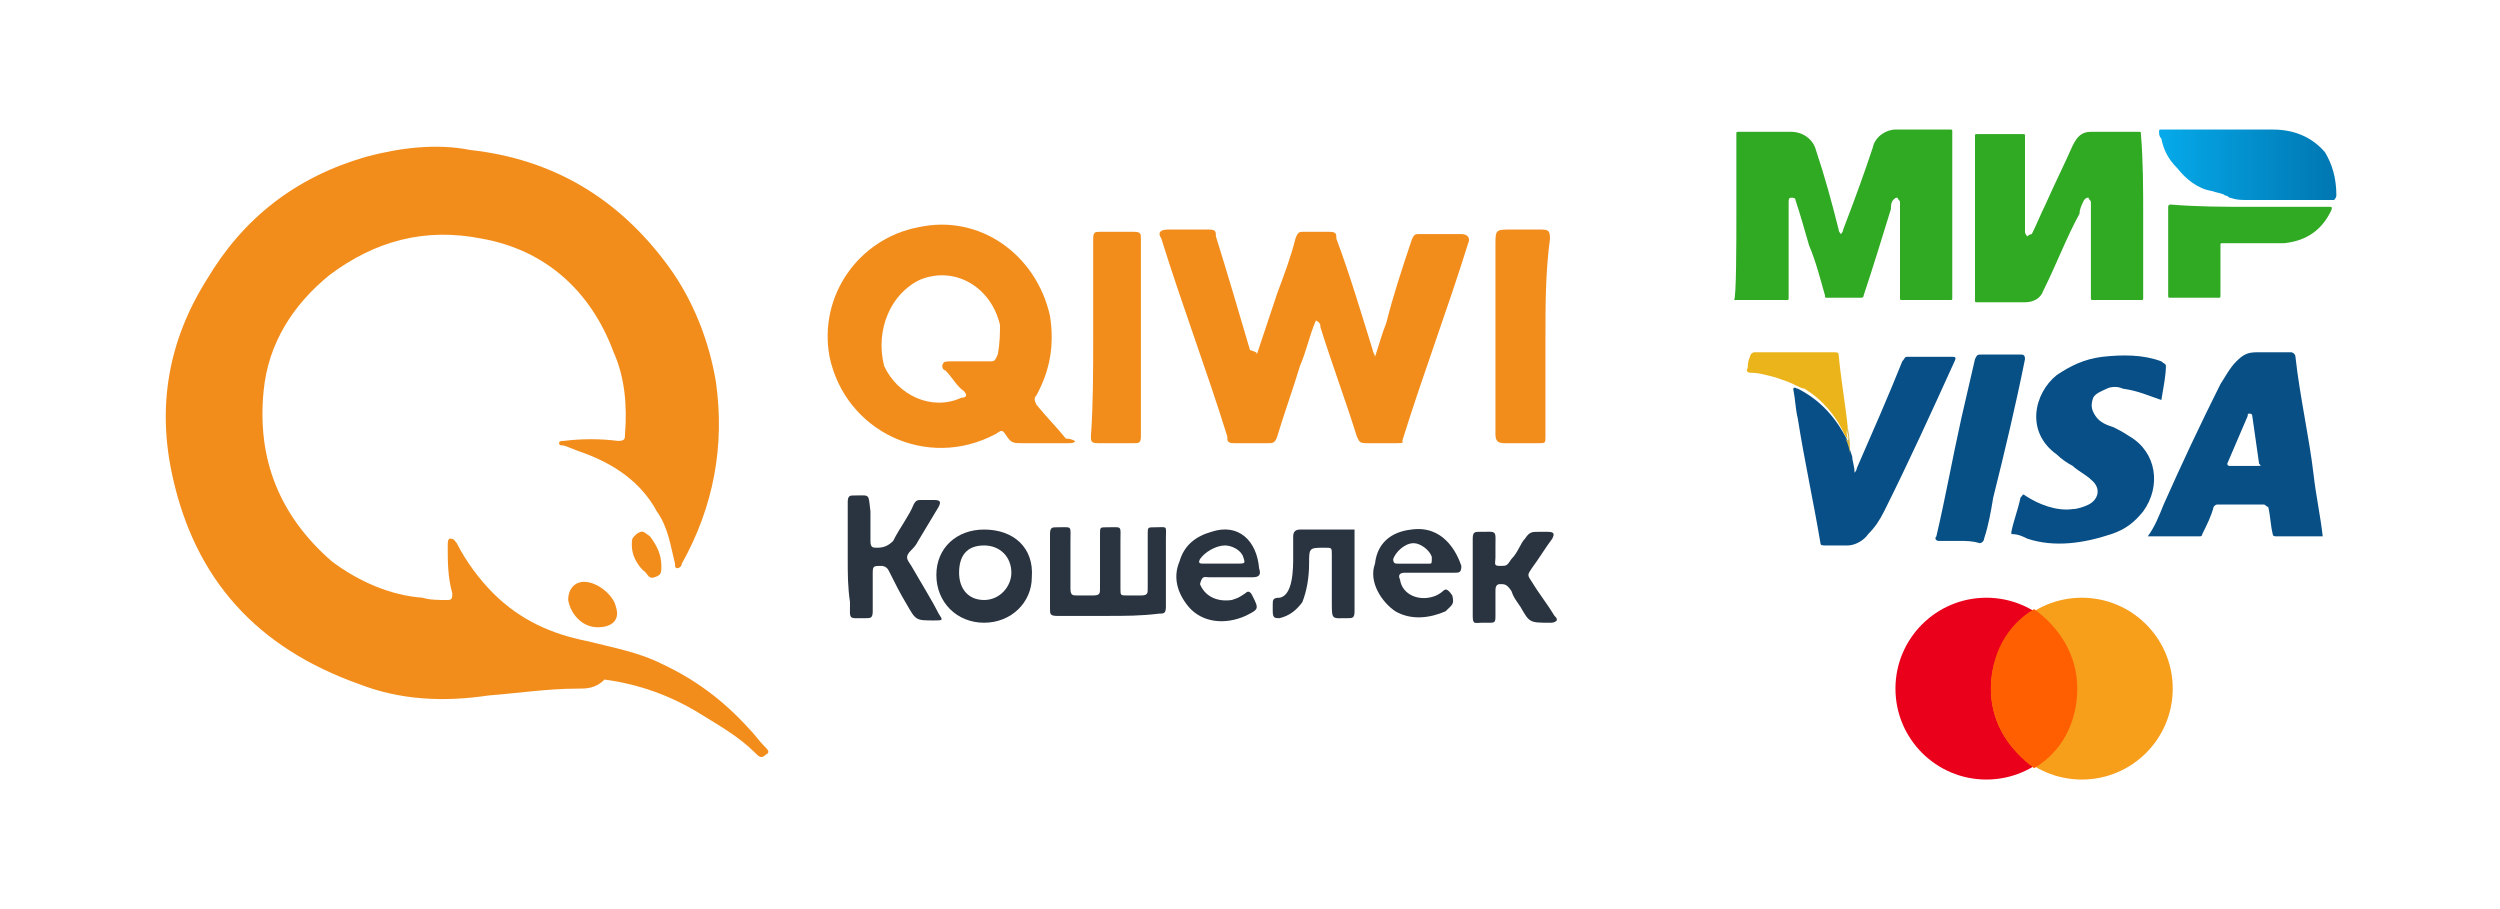 <?xml version="1.0" encoding="utf-8"?>
<!-- Generator: Adobe Illustrator 23.0.1, SVG Export Plug-In . SVG Version: 6.00 Build 0)  -->
<svg version="1.1" id="Слой_1" xmlns="http://www.w3.org/2000/svg" xmlns:xlink="http://www.w3.org/1999/xlink" x="0px" y="0px"
	 width="110px" height="40px" viewBox="0 0 110 40" style="enable-background:new 0 0 110 40;" xml:space="preserve">
<style type="text/css">
	.st0{fill:#FFFFFF;}
	.st1{fill:#F28D1C;}
	.st2{fill:#2A3440;}
	.st3{fill:#EB001B;}
	.st4{fill:#F79E1B;}
	.st5{fill:#FF5F00;}
	.st6{fill:#30A923;}
	.st7{fill:url(#SVGID_1_);}
	.st8{fill:#074F86;}
	.st9{fill:#075086;}
	.st10{fill:#EAB41A;}
	.st11{fill:#D5B345;}
	.st12{fill:#084F86;}
</style>
<g>
	<rect class="st0" width="110" height="40"/>
</g>
<g>
	<g>
		<path class="st1" d="M25.4,30.3c-1.3,0-2.6,0.2-3.9,0.3c-2,0.3-3.9,0.2-5.7-0.5c-4.5-1.6-7.2-4.6-8.2-9.1c-0.7-3.1-0.2-6,1.5-8.7
			c1.6-2.7,3.9-4.5,7-5.4c1.5-0.4,3.1-0.6,4.6-0.3c3.6,0.4,6.5,2.1,8.7,5.1c1.1,1.5,1.8,3.3,2.1,5.1c0.4,2.8-0.1,5.5-1.5,8
			c0,0.1-0.1,0.2-0.2,0.2s-0.1-0.1-0.1-0.2c-0.2-0.8-0.3-1.6-0.8-2.3c-0.7-1.3-1.9-2.1-3.3-2.6c-0.3-0.1-0.5-0.2-0.8-0.3
			c-0.1,0-0.2,0-0.2-0.1s0.1-0.1,0.2-0.1c0.8-0.1,1.6-0.1,2.4,0c0.3,0,0.3-0.1,0.3-0.3c0.1-1.2,0-2.5-0.5-3.6c-1-2.7-3-4.5-5.8-5
			c-2.5-0.5-4.7,0.1-6.7,1.6c-1.6,1.3-2.7,3-2.9,5.1c-0.3,3,0.7,5.5,3,7.5c1.2,0.9,2.6,1.5,4,1.6c0.3,0.1,0.7,0.1,1.1,0.1
			c0.2,0,0.2-0.1,0.2-0.3c-0.2-0.7-0.2-1.4-0.2-2.1c0-0.1,0-0.3,0.1-0.3c0.2,0,0.2,0.1,0.3,0.2c0.4,0.8,1,1.6,1.6,2.2
			c1.2,1.2,2.6,1.8,4.1,2.1c1.2,0.3,2.3,0.5,3.3,1c1.5,0.7,2.7,1.6,3.8,2.8c0.3,0.3,0.5,0.6,0.7,0.8s0.3,0.3,0.1,0.4
			c-0.2,0.2-0.3,0.1-0.5-0.1c-0.7-0.7-1.6-1.2-2.4-1.7c-1.3-0.8-2.7-1.3-4.2-1.5C26.2,30.3,25.8,30.3,25.4,30.3z"/>
		<path class="st1" d="M55.3,15.6c0.3-0.9,0.6-1.8,0.9-2.7c0.3-0.8,0.6-1.6,0.8-2.4c0.1-0.3,0.2-0.3,0.3-0.3c0.4,0,0.8,0,1.2,0
			c0.3,0,0.3,0.1,0.3,0.3c0.6,1.6,1.1,3.3,1.6,4.9c0,0.1,0.1,0.2,0.1,0.3c0.2-0.6,0.3-1,0.5-1.5c0.3-1.2,0.7-2.4,1.1-3.6
			c0.1-0.3,0.2-0.3,0.3-0.3c0.7,0,1.2,0,1.9,0c0.3,0,0.4,0.2,0.3,0.4c-0.9,2.9-2,5.8-2.9,8.7c0.1,0.1-0.1,0.1-0.3,0.1
			c-0.4,0-0.9,0-1.3,0c-0.3,0-0.3-0.1-0.4-0.3c-0.5-1.6-1.1-3.2-1.6-4.8c0-0.1,0-0.2-0.2-0.3c-0.3,0.7-0.4,1.3-0.7,2
			c-0.3,1-0.7,2.1-1,3.1c-0.1,0.3-0.2,0.3-0.4,0.3c-0.5,0-0.9,0-1.5,0c-0.3,0-0.3-0.1-0.3-0.3c-0.9-2.9-2-5.8-2.9-8.7
			c-0.2-0.3,0-0.4,0.3-0.4c0.6,0,1.2,0,1.8,0c0.3,0,0.3,0.1,0.3,0.3c0.5,1.6,1,3.3,1.5,5C55.3,15.5,55.3,15.5,55.3,15.6z"/>
		<path class="st1" d="M48.1,14.9c0-1.5,0-2.9,0-4.4c0-0.3,0.1-0.3,0.3-0.3c0.5,0,1,0,1.5,0c0.3,0,0.3,0.1,0.3,0.3
			c0,2.9,0,5.8,0,8.7c0,0.3-0.1,0.3-0.3,0.3c-0.5,0-1.1,0-1.6,0c-0.3,0-0.3-0.1-0.3-0.3C48.1,17.8,48.1,16.3,48.1,14.9z"/>
		<path class="st1" d="M68,14.9c0,1.5,0,2.9,0,4.3c0,0.3,0,0.3-0.3,0.3c-0.5,0-1,0-1.5,0c-0.3,0-0.4-0.1-0.4-0.4c0-2.7,0-5.6,0-8.3
			c0-0.7,0-0.7,0.7-0.7c0.3,0,0.8,0,1.2,0s0.5,0,0.5,0.4C68,12,68,13.4,68,14.9z"/>
		<path class="st2" d="M48.7,27.1c-0.7,0-1.5,0-2.2,0c-0.3,0-0.3-0.1-0.3-0.3c0-1.1,0-2.1,0-3.3c0-0.3,0.1-0.3,0.3-0.3
			c0.7,0,0.6-0.1,0.6,0.6s0,1.5,0,2.1c0,0.3,0.1,0.3,0.3,0.3s0.4,0,0.7,0s0.3-0.1,0.3-0.3c0-0.8,0-1.6,0-2.4c0-0.3,0-0.3,0.3-0.3
			c0.7,0,0.6-0.1,0.6,0.6s0,1.4,0,2.1c0,0.3,0,0.3,0.3,0.3s0.4,0,0.6,0c0.3,0,0.3-0.1,0.3-0.3c0-0.8,0-1.6,0-2.4
			c0-0.3,0-0.3,0.3-0.3c0.6,0,0.5-0.1,0.5,0.5c0,1,0,2,0,3c0,0.3-0.1,0.3-0.3,0.3C50.2,27.1,49.5,27.1,48.7,27.1z"/>
		<path class="st2" d="M37.3,24.5c0-0.8,0-1.6,0-2.4c0-0.3,0.1-0.3,0.3-0.3c0.7,0,0.6-0.1,0.7,0.7c0,0.4,0,0.9,0,1.3
			c0,0.3,0.1,0.3,0.3,0.3c0.3,0,0.5-0.1,0.7-0.3c0.3-0.6,0.7-1.1,0.9-1.6c0.1-0.2,0.2-0.2,0.3-0.2c0.3,0,0.3,0,0.6,0
			s0.3,0.1,0.2,0.3c-0.3,0.5-0.6,1-0.9,1.5c-0.1,0.2-0.2,0.3-0.3,0.4c-0.3,0.3-0.2,0.4,0,0.7c0.4,0.7,0.9,1.5,1.2,2.1
			c0.2,0.3,0.2,0.3-0.2,0.3c-0.8,0-0.8,0-1.2-0.7c-0.3-0.5-0.5-0.9-0.8-1.5c-0.1-0.2-0.3-0.2-0.3-0.2c-0.4,0-0.4,0-0.4,0.4
			c0,0.5,0,1.1,0,1.6c0,0.3-0.1,0.3-0.3,0.3c-0.8,0-0.7,0.1-0.7-0.7C37.3,25.8,37.3,25.3,37.3,24.5z"/>
		<path class="st2" d="M59.6,25.3c0,0.5,0,1.1,0,1.6c0,0.3-0.1,0.3-0.3,0.3c-0.7,0-0.7,0.1-0.7-0.7c0-0.8,0-1.4,0-2.1
			c0-0.3,0-0.3-0.3-0.3c-0.7,0-0.7,0-0.7,0.7c0,0.6-0.1,1.2-0.3,1.7c-0.3,0.4-0.6,0.6-1,0.7c-0.2,0-0.3,0-0.3-0.3c0-0.1,0-0.3,0-0.3
			c0-0.2,0-0.3,0.3-0.3c0.6-0.1,0.6-1.3,0.6-1.8c0-0.3,0-0.7,0-0.9c0-0.2,0.1-0.3,0.3-0.3c0.8,0,1.6,0,2.4,0
			C59.6,23.3,59.6,24.6,59.6,25.3z"/>
		<path class="st2" d="M64.8,25.3c0-0.6,0-1.1,0-1.6c0-0.3,0.1-0.3,0.3-0.3c0.8,0,0.7-0.1,0.7,0.7c0,0.2,0,0.3,0,0.4
			c0,0.3-0.1,0.4,0.2,0.4c0.3,0,0.3,0,0.5-0.3c0.3-0.3,0.4-0.7,0.6-0.9c0.2-0.3,0.3-0.3,0.6-0.3c0.2,0,0.3,0,0.4,0
			c0.3,0,0.3,0.1,0.2,0.3c-0.3,0.4-0.6,0.9-0.9,1.3c-0.2,0.3-0.2,0.3,0,0.6c0.3,0.5,0.7,1,1,1.5c0.1,0.1,0.1,0.1,0.1,0.2
			c-0.1,0.1-0.2,0.1-0.3,0.1c-0.9,0-0.9,0-1.3-0.7c-0.2-0.3-0.3-0.4-0.4-0.7c-0.2-0.3-0.3-0.3-0.5-0.3s-0.2,0.2-0.2,0.3
			c0,0.3,0,0.7,0,1.1c0,0.2,0,0.3-0.2,0.3s-0.3,0-0.4,0c-0.3,0-0.4,0.1-0.4-0.3C64.8,27,64.8,25.8,64.8,25.3z"/>
		<path class="st1" d="M26.3,27.6c-0.7,0-1.2-0.6-1.3-1.2c0-0.5,0.3-0.8,0.7-0.8c0.6,0,1.3,0.6,1.4,1.1
			C27.3,27.3,26.9,27.6,26.3,27.6z"/>
		<path class="st1" d="M29.1,24.9c0,0.3,0,0.4-0.3,0.5s-0.3-0.2-0.5-0.3c-0.3-0.3-0.5-0.7-0.5-1.1c0-0.3,0-0.3,0.2-0.5
			c0.3-0.2,0.3-0.1,0.6,0.1C28.9,24,29.1,24.4,29.1,24.9z"/>
		<path class="st1" d="M46.9,19.3c-0.4-0.5-0.9-1-1.3-1.5c-0.1-0.2-0.1-0.3,0-0.4c0.6-1.1,0.8-2.2,0.6-3.5c-0.6-2.7-3.1-4.5-5.8-3.9
			c-2.6,0.5-4.4,3-3.9,5.7c0.7,3.3,4.3,5,7.3,3.4c0.3-0.2,0.3-0.2,0.5,0.1c0.2,0.3,0.3,0.3,0.7,0.3s0.6,0,0.9,0c0.3,0,0.7,0,1.1,0
			c0.1,0,0.3,0,0.3-0.1C47.1,19.3,47,19.3,46.9,19.3z M43.9,15.6c-0.1,0.2-0.1,0.3-0.3,0.3c-0.3,0-0.6,0-0.9,0s-0.6,0-0.9,0
			c-0.1,0-0.3,0-0.3,0.1c-0.1,0.1,0,0.3,0.1,0.3c0.3,0.3,0.5,0.7,0.8,0.9c0.2,0.2,0.1,0.3-0.1,0.3c-1.3,0.6-2.8-0.1-3.4-1.4
			c-0.4-1.6,0.3-3.2,1.6-3.8c1.5-0.6,3.1,0.3,3.5,2C44,14.6,44,15.1,43.9,15.6z"/>
		<path class="st2" d="M43.3,23.3c-1.2,0-2.1,0.8-2.1,2s0.9,2.1,2.1,2.1s2.1-0.9,2.1-2C45.5,24.1,44.6,23.3,43.3,23.3z M43.3,26.4
			c-0.7,0-1.1-0.5-1.1-1.2s0.3-1.2,1.1-1.2c0.7,0,1.2,0.5,1.2,1.2C44.5,25.8,44,26.4,43.3,26.4z"/>
		<path class="st2" d="M53.2,25.4c0.3,0,0.7,0,1,0s0.7,0,0.9,0c0.3,0,0.4-0.1,0.3-0.4c-0.1-1.2-0.9-2-2.1-1.6
			c-0.7,0.2-1.2,0.6-1.4,1.3c-0.3,0.7-0.1,1.4,0.4,2c0.6,0.7,1.6,0.8,2.5,0.4c0.6-0.3,0.6-0.3,0.3-0.9C55,26,54.9,26,54.8,26.1
			c-0.3,0.2-0.3,0.2-0.6,0.3c-0.7,0.1-1.2-0.2-1.4-0.7C52.9,25.3,53,25.4,53.2,25.4z M53.9,24c0.3,0,0.7,0.2,0.8,0.5
			s0.1,0.3-0.3,0.3c-0.3,0-0.4,0-0.7,0l0,0c-0.3,0-0.4,0-0.7,0c-0.2,0-0.3,0-0.2-0.2C53,24.3,53.5,24,53.9,24z"/>
		<path class="st2" d="M62.1,23.3c-0.9,0.1-1.5,0.6-1.6,1.5c-0.3,0.8,0.3,1.7,0.9,2.1c0.7,0.4,1.5,0.3,2.2,0
			c0.3-0.3,0.4-0.3,0.3-0.7c-0.2-0.3-0.3-0.3-0.4-0.2c-0.1,0.1-0.3,0.2-0.3,0.2c-0.7,0.3-1.5,0-1.6-0.7c-0.1-0.2,0-0.3,0.2-0.3
			c0.3,0,0.7,0,1.1,0l0,0c0.3,0,0.7,0,1.1,0c0.2,0,0.3,0,0.3-0.3C64.1,24.3,63.5,23.1,62.1,23.3z M62.9,24.8c-0.3,0-0.4,0-0.7,0l0,0
			c-0.3,0-0.4,0-0.7,0c-0.1,0-0.2,0-0.2-0.2c0.1-0.3,0.5-0.7,0.9-0.7c0.3,0,0.7,0.3,0.8,0.6C63,24.8,63,24.8,62.9,24.8z"/>
	</g>
</g>
<g>
	<g>
		<circle class="st3" cx="87.4" cy="30.3" r="4"/>
		<circle class="st4" cx="91.6" cy="30.3" r="4"/>
		<path class="st5" d="M87.6,30.3c0,1.5,0.8,2.7,1.9,3.5c1.2-0.7,1.9-2,1.9-3.5s-0.8-2.7-1.9-3.5C88.3,27.5,87.6,28.8,87.6,30.3z"/>
	</g>
</g>
<g>
	<path class="st6" d="M76.4,9.5c0-1.2,0-2.4,0-3.6c0-0.1,0-0.1,0.1-0.1c0.8,0,1.5,0,2.3,0c0.6,0,1,0.4,1.1,0.8
		c0.4,1.2,0.7,2.3,1,3.5c0,0.1,0.1,0.2,0.1,0.2s0.1-0.1,0.1-0.2c0.5-1.3,0.9-2.4,1.3-3.6c0.1-0.5,0.6-0.8,1-0.8c0.8,0,1.6,0,2.4,0
		c0.1,0,0.1,0,0.1,0.1c0,2.4,0,4.8,0,7.3c0,0.1,0,0.1-0.1,0.1c-0.7,0-1.4,0-2.1,0c-0.1,0-0.1,0-0.1-0.1c0-1.4,0-2.7,0-4.1
		c0-0.1,0-0.1,0-0.1c0-0.1-0.1-0.1-0.1-0.2c-0.1,0-0.1,0-0.2,0.1s-0.1,0.3-0.1,0.4c-0.4,1.3-0.8,2.6-1.2,3.8c0,0.1-0.1,0.1-0.1,0.1
		c-0.5,0-1,0-1.5,0c-0.1,0-0.1,0-0.1-0.1c-0.2-0.7-0.4-1.5-0.7-2.2c-0.2-0.7-0.4-1.4-0.6-2c0-0.1-0.1-0.1-0.2-0.1s-0.1,0.1-0.1,0.2
		c0,0.5,0,0.9,0,1.4c0,0.9,0,1.8,0,2.8c0,0.1,0,0.1-0.1,0.1c-0.7,0-2.3,0-2.3,0C76.4,13.1,76.4,10.6,76.4,9.5z"/>
	<path class="st6" d="M94.3,9.5c0,1.2,0,2.4,0,3.6c0,0.1,0,0.1-0.1,0.1c-0.7,0-1.4,0-2.1,0c-0.1,0-0.1,0-0.1-0.1c0-1.4,0-2.8,0-4.2
		V8.9c0-0.1-0.1-0.1-0.1-0.2c-0.1,0-0.1,0-0.2,0.1c-0.1,0.2-0.2,0.4-0.2,0.6c-0.6,1.1-1,2.2-1.6,3.4c-0.1,0.3-0.4,0.5-0.8,0.5
		c-0.7,0-1.4,0-2.1,0c-0.1,0-0.1,0-0.1-0.1c0-2.4,0-4.8,0-7.2c0-0.1,0-0.1,0.1-0.1c0.7,0,1.4,0,2,0c0.1,0,0.1,0,0.1,0.1
		c0,1.4,0,2.8,0,4.1v0.1c0,0.1,0.1,0.2,0.1,0.2s0.1-0.1,0.2-0.1c0.2-0.4,0.4-0.9,0.6-1.3c0.4-0.9,0.8-1.7,1.2-2.6
		C91.4,6,91.6,5.8,92,5.8c0.7,0,1.4,0,2.1,0c0.1,0,0.1,0,0.1,0.1C94.3,7.1,94.3,8.3,94.3,9.5z"/>
	<path class="st6" d="M99,9.1c1.2,0,2.3,0,3.5,0c0.1,0,0.1,0,0.1,0.1c-0.4,0.9-1.1,1.4-2.1,1.5c-0.2,0-0.5,0-0.7,0c-0.7,0-1.3,0-2,0
		c-0.1,0-0.1,0-0.1,0.1c0,0.7,0,1.5,0,2.2c0,0.1,0,0.1-0.1,0.1c-0.7,0-1.4,0-2.1,0c-0.1,0-0.1,0-0.1-0.1c0-1.3,0-2.6,0-3.9
		C95.4,9,95.5,9,95.5,9C96.7,9.1,97.9,9.1,99,9.1z"/>
	
		<linearGradient id="SVGID_1_" gradientUnits="userSpaceOnUse" x1="95.085" y1="-5.3" x2="102.712" y2="-5.3" gradientTransform="matrix(1 0 0 -1 0 2)">
		<stop  offset="0" style="stop-color:#06AAEA"/>
		<stop  offset="0.241" style="stop-color:#049DDC"/>
		<stop  offset="1" style="stop-color:#0077B2"/>
	</linearGradient>
	<path class="st7" d="M102.3,6.7c-0.6-0.7-1.4-1-2.3-1c-0.1,0-0.1,0-0.1,0c-0.5,0-1,0-1.5,0c-0.2,0-0.4,0-0.6,0h-0.1
		c-0.7,0-1.3,0-2,0c-0.2,0-0.4,0-0.6,0c-0.1,0-0.1,0-0.1,0.1s0,0.2,0.1,0.3c0.1,0.5,0.3,0.9,0.7,1.3c0.4,0.5,0.9,0.9,1.5,1l0,0l0,0
		c0.3,0.1,0.5,0.1,0.6,0.2c0.1,0,0.2,0.1,0.2,0.1c0.1,0,0.2,0.1,0.7,0.1c1.2,0,2.5,0,3.8,0h0.1c0.1-0.1,0.1-0.2,0.1-0.2
		C102.8,7.8,102.6,7.2,102.3,6.7z M99.9,8.8L99.9,8.8L99.9,8.8L99.9,8.8z"/>
</g>
<g>
	<path class="st8" d="M95.1,17.6c-0.6-0.2-1-0.4-1.7-0.5c-0.2-0.1-0.5-0.1-0.7,0s-0.5,0.2-0.6,0.4C92,17.8,92,18,92.2,18.3
		s0.5,0.4,0.8,0.5c0.2,0.1,0.4,0.2,0.7,0.4c1.2,0.7,1.4,2.2,0.6,3.3c-0.4,0.5-0.8,0.8-1.4,1c-1.2,0.4-2.5,0.6-3.7,0.2
		c-0.2-0.1-0.4-0.2-0.7-0.2c0,0,0,0,0-0.1c0.1-0.5,0.3-1,0.4-1.5c0.1-0.1,0.1-0.2,0.2-0.1c0.6,0.4,1.4,0.7,2.1,0.6
		c0.2,0,0.5-0.1,0.7-0.2c0.4-0.2,0.6-0.7,0.1-1.1c-0.2-0.2-0.6-0.4-0.8-0.6c-0.2-0.1-0.5-0.3-0.7-0.5c-1.4-1-1-2.7,0-3.5
		c0.6-0.4,1.2-0.7,2-0.8c0.9-0.1,1.8-0.1,2.6,0.2c0.1,0.1,0.2,0.1,0.2,0.2C95.3,16.5,95.2,17,95.1,17.6z"/>
	<path class="st8" d="M81.5,20.1c0,0.2,0.1,0.4,0.1,0.7c0.1-0.1,0.1-0.2,0.1-0.2c0.7-1.6,1.4-3.2,2-4.7c0.1-0.1,0.1-0.2,0.2-0.2
		c0.7,0,1.4,0,2,0c0.1,0,0.2,0,0.1,0.2c-1,2.2-2,4.4-3.1,6.6c-0.2,0.4-0.4,0.7-0.7,1C82,23.8,81.6,24,81.3,24c-0.4,0-0.7,0-1,0
		c-0.1,0-0.2,0-0.2-0.1c-0.3-1.8-0.7-3.6-1-5.5C79,18,79,17.6,78.9,17.1c0.1-0.1,0.1,0,0.2,0c1,0.5,1.7,1.3,2.2,2.3
		C81.3,19.5,81.4,19.8,81.5,20.1z"/>
	<path class="st9" d="M86.2,23.8c-0.3,0-0.6,0-0.9,0c-0.1,0-0.2-0.1-0.1-0.2c0.4-1.7,0.7-3.4,1.1-5.2c0.2-0.9,0.4-1.7,0.6-2.6
		c0.1-0.2,0.1-0.2,0.3-0.2c0.6,0,1.1,0,1.7,0c0.1,0,0.2,0,0.2,0.2c-0.4,2-0.9,4.1-1.4,6.1c-0.1,0.6-0.2,1.2-0.4,1.8
		c0,0.1-0.1,0.2-0.2,0.2C86.8,23.8,86.5,23.8,86.2,23.8z"/>
	<g>
		<path class="st10" d="M81.3,18.8L81.3,18.8L81.3,18.8c-0.1-1-0.3-2.1-0.4-3.2c0-0.1-0.1-0.1-0.2-0.1c-1.2,0-2.3,0-3.5,0
			c-0.1,0-0.2,0.1-0.2,0.2c-0.1,0.2-0.1,0.4-0.1,0.5c-0.1,0.1,0,0.2,0.1,0.2c0.4,0,0.7,0.1,1.1,0.2c0.3,0.1,0.6,0.2,0.8,0.3
			c0.2,0.1,0.4,0.2,0.5,0.2c0.8,0.5,1.4,1.2,1.8,2.1c0.1,0.1,0.1,0.1,0.1,0.1C81.3,19.3,81.2,19,81.3,18.8z"/>
		<path class="st11" d="M81.3,18.8L81.3,18.8c-0.1,0.2,0.1,0.4,0,0.6c-0.1-0.1-0.1-0.1-0.1-0.1c0.1,0.2,0.2,0.5,0.2,0.7
			C81.4,19.6,81.4,19.3,81.3,18.8z"/>
	</g>
	<path class="st12" d="M102.2,23.6c-0.1-0.9-0.3-1.8-0.4-2.7c-0.2-1.7-0.6-3.4-0.8-5.2c0-0.1-0.1-0.2-0.2-0.2c-0.5,0-1,0-1.5,0
		c-0.4,0-0.6,0.1-0.9,0.4s-0.5,0.7-0.7,1c-0.9,1.8-1.7,3.5-2.5,5.3c-0.2,0.5-0.4,1-0.7,1.4h0.1c0.7,0,1.5,0,2.2,0
		c0.1,0,0.1-0.1,0.1-0.1c0.2-0.4,0.4-0.8,0.5-1.2c0.1-0.1,0.1-0.1,0.2-0.1c0.7,0,1.4,0,2,0c0.1,0,0.1,0.1,0.2,0.1
		c0.1,0.4,0.1,0.8,0.2,1.2c0,0.1,0.1,0.1,0.2,0.1C100.9,23.6,101.5,23.6,102.2,23.6C102.2,23.8,102.2,23.8,102.2,23.6z M99.3,20.5
		c-0.2,0-0.4,0-0.6,0l0,0c-0.2,0-0.4,0-0.6,0c-0.1,0-0.1-0.1-0.1-0.1c0.3-0.7,0.6-1.4,0.9-2.1c0-0.1,0-0.1,0.1-0.1s0.1,0.1,0.1,0.1
		c0.1,0.7,0.2,1.4,0.3,2.1C99.5,20.5,99.5,20.5,99.3,20.5z"/>
</g>
</svg>
